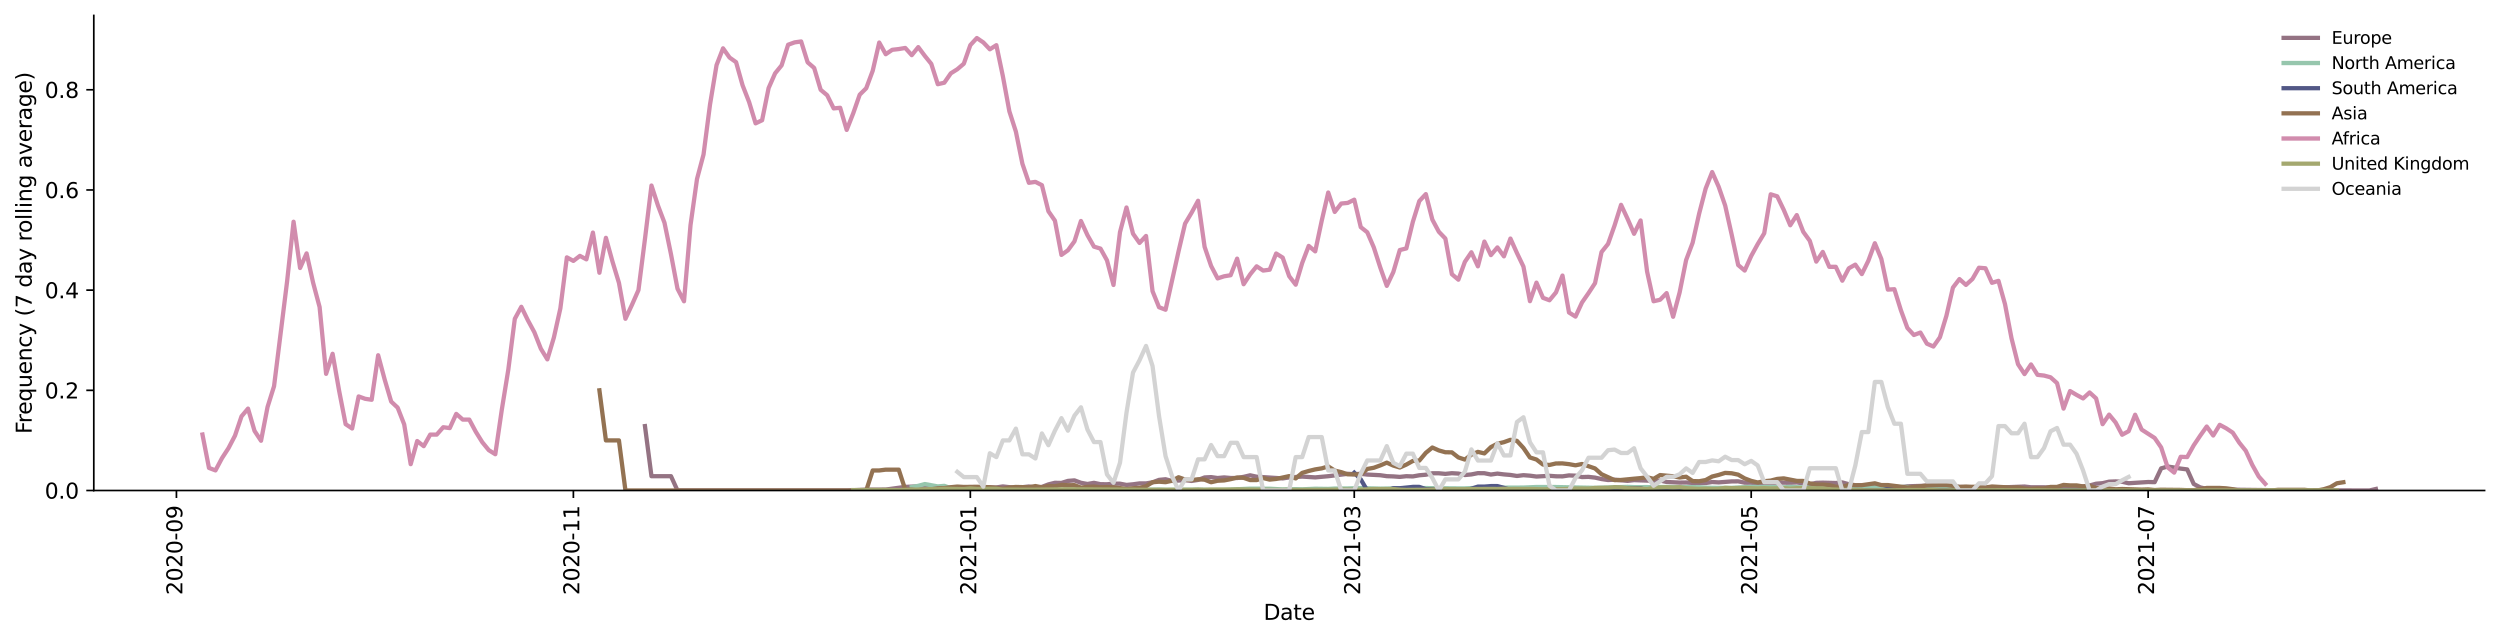 <?xml version="1.0" encoding="utf-8" standalone="no"?>
<!DOCTYPE svg PUBLIC "-//W3C//DTD SVG 1.1//EN"
  "http://www.w3.org/Graphics/SVG/1.1/DTD/svg11.dtd">
<svg height="298.621pt" version="1.1" viewBox="0 0 1166.981 298.621" width="1166.981pt" xmlns="http://www.w3.org/2000/svg" xmlns:xlink="http://www.w3.org/1999/xlink">
 <defs>
  <style type="text/css">*{stroke-linecap:butt;stroke-linejoin:round;}</style>
 </defs>
 <g id="figure_1">
  <g id="patch_1">
   <path d="M 0 298.621 
L 1166.981 298.621 
L 1166.981 0 
L 0 0 
z
" style="fill:#ffffff;"/>
  </g>
  <g id="axes_1">
   <g id="patch_2">
    <path d="M 43.781 228.96 
L 1159.781 228.96 
L 1159.781 7.2 
L 43.781 7.2 
z
" style="fill:#ffffff;"/>
   </g>
   <g id="matplotlib.axis_1">
    <g id="xtick_1">
     <g id="line2d_1">
      <defs>
       <path d="M 0 0 
L 0 3.5 
" id="mbfe925b26c" style="stroke:#000000;stroke-width:0.8;"/>
      </defs>
      <g>
       <use style="stroke:#000000;stroke-width:0.8;" x="82.358" xlink:href="#mbfe925b26c" y="228.96"/>
      </g>
     </g>
     <g id="text_1">
      <!-- 2020-09 -->
      <g transform="translate(85.118 277.743)rotate(-90)scale(0.1 -0.1)">
       <defs>
        <path d="M 1228 531 
L 3431 531 
L 3431 0 
L 469 0 
L 469 531 
Q 828 903 1448 1529 
Q 2069 2156 2228 2338 
Q 2531 2678 2651 2914 
Q 2772 3150 2772 3378 
Q 2772 3750 2511 3984 
Q 2250 4219 1831 4219 
Q 1534 4219 1204 4116 
Q 875 4013 500 3803 
L 500 4441 
Q 881 4594 1212 4672 
Q 1544 4750 1819 4750 
Q 2544 4750 2975 4387 
Q 3406 4025 3406 3419 
Q 3406 3131 3298 2873 
Q 3191 2616 2906 2266 
Q 2828 2175 2409 1742 
Q 1991 1309 1228 531 
z
" id="DejaVuSans-32" transform="scale(0.016)"/>
        <path d="M 2034 4250 
Q 1547 4250 1301 3770 
Q 1056 3291 1056 2328 
Q 1056 1369 1301 889 
Q 1547 409 2034 409 
Q 2525 409 2770 889 
Q 3016 1369 3016 2328 
Q 3016 3291 2770 3770 
Q 2525 4250 2034 4250 
z
M 2034 4750 
Q 2819 4750 3233 4129 
Q 3647 3509 3647 2328 
Q 3647 1150 3233 529 
Q 2819 -91 2034 -91 
Q 1250 -91 836 529 
Q 422 1150 422 2328 
Q 422 3509 836 4129 
Q 1250 4750 2034 4750 
z
" id="DejaVuSans-30" transform="scale(0.016)"/>
        <path d="M 313 2009 
L 1997 2009 
L 1997 1497 
L 313 1497 
L 313 2009 
z
" id="DejaVuSans-2d" transform="scale(0.016)"/>
        <path d="M 703 97 
L 703 672 
Q 941 559 1184 500 
Q 1428 441 1663 441 
Q 2288 441 2617 861 
Q 2947 1281 2994 2138 
Q 2813 1869 2534 1725 
Q 2256 1581 1919 1581 
Q 1219 1581 811 2004 
Q 403 2428 403 3163 
Q 403 3881 828 4315 
Q 1253 4750 1959 4750 
Q 2769 4750 3195 4129 
Q 3622 3509 3622 2328 
Q 3622 1225 3098 567 
Q 2575 -91 1691 -91 
Q 1453 -91 1209 -44 
Q 966 3 703 97 
z
M 1959 2075 
Q 2384 2075 2632 2365 
Q 2881 2656 2881 3163 
Q 2881 3666 2632 3958 
Q 2384 4250 1959 4250 
Q 1534 4250 1286 3958 
Q 1038 3666 1038 3163 
Q 1038 2656 1286 2365 
Q 1534 2075 1959 2075 
z
" id="DejaVuSans-39" transform="scale(0.016)"/>
       </defs>
       <use xlink:href="#DejaVuSans-32"/>
       <use x="63.623" xlink:href="#DejaVuSans-30"/>
       <use x="127.246" xlink:href="#DejaVuSans-32"/>
       <use x="190.869" xlink:href="#DejaVuSans-30"/>
       <use x="254.492" xlink:href="#DejaVuSans-2d"/>
       <use x="290.576" xlink:href="#DejaVuSans-30"/>
       <use x="354.199" xlink:href="#DejaVuSans-39"/>
      </g>
     </g>
    </g>
    <g id="xtick_2">
     <g id="line2d_2">
      <g>
       <use style="stroke:#000000;stroke-width:0.8;" x="267.65" xlink:href="#mbfe925b26c" y="228.96"/>
      </g>
     </g>
     <g id="text_2">
      <!-- 2020-11 -->
      <g transform="translate(270.409 277.743)rotate(-90)scale(0.1 -0.1)">
       <defs>
        <path d="M 794 531 
L 1825 531 
L 1825 4091 
L 703 3866 
L 703 4441 
L 1819 4666 
L 2450 4666 
L 2450 531 
L 3481 531 
L 3481 0 
L 794 0 
L 794 531 
z
" id="DejaVuSans-31" transform="scale(0.016)"/>
       </defs>
       <use xlink:href="#DejaVuSans-32"/>
       <use x="63.623" xlink:href="#DejaVuSans-30"/>
       <use x="127.246" xlink:href="#DejaVuSans-32"/>
       <use x="190.869" xlink:href="#DejaVuSans-30"/>
       <use x="254.492" xlink:href="#DejaVuSans-2d"/>
       <use x="290.576" xlink:href="#DejaVuSans-31"/>
       <use x="354.199" xlink:href="#DejaVuSans-31"/>
      </g>
     </g>
    </g>
    <g id="xtick_3">
     <g id="line2d_3">
      <g>
       <use style="stroke:#000000;stroke-width:0.8;" x="452.941" xlink:href="#mbfe925b26c" y="228.96"/>
      </g>
     </g>
     <g id="text_3">
      <!-- 2021-01 -->
      <g transform="translate(455.7 277.743)rotate(-90)scale(0.1 -0.1)">
       <use xlink:href="#DejaVuSans-32"/>
       <use x="63.623" xlink:href="#DejaVuSans-30"/>
       <use x="127.246" xlink:href="#DejaVuSans-32"/>
       <use x="190.869" xlink:href="#DejaVuSans-31"/>
       <use x="254.492" xlink:href="#DejaVuSans-2d"/>
       <use x="290.576" xlink:href="#DejaVuSans-30"/>
       <use x="354.199" xlink:href="#DejaVuSans-31"/>
      </g>
     </g>
    </g>
    <g id="xtick_4">
     <g id="line2d_4">
      <g>
       <use style="stroke:#000000;stroke-width:0.8;" x="632.157" xlink:href="#mbfe925b26c" y="228.96"/>
      </g>
     </g>
     <g id="text_4">
      <!-- 2021-03 -->
      <g transform="translate(634.916 277.743)rotate(-90)scale(0.1 -0.1)">
       <defs>
        <path d="M 2597 2516 
Q 3050 2419 3304 2112 
Q 3559 1806 3559 1356 
Q 3559 666 3084 287 
Q 2609 -91 1734 -91 
Q 1441 -91 1130 -33 
Q 819 25 488 141 
L 488 750 
Q 750 597 1062 519 
Q 1375 441 1716 441 
Q 2309 441 2620 675 
Q 2931 909 2931 1356 
Q 2931 1769 2642 2001 
Q 2353 2234 1838 2234 
L 1294 2234 
L 1294 2753 
L 1863 2753 
Q 2328 2753 2575 2939 
Q 2822 3125 2822 3475 
Q 2822 3834 2567 4026 
Q 2313 4219 1838 4219 
Q 1578 4219 1281 4162 
Q 984 4106 628 3988 
L 628 4550 
Q 988 4650 1302 4700 
Q 1616 4750 1894 4750 
Q 2613 4750 3031 4423 
Q 3450 4097 3450 3541 
Q 3450 3153 3228 2886 
Q 3006 2619 2597 2516 
z
" id="DejaVuSans-33" transform="scale(0.016)"/>
       </defs>
       <use xlink:href="#DejaVuSans-32"/>
       <use x="63.623" xlink:href="#DejaVuSans-30"/>
       <use x="127.246" xlink:href="#DejaVuSans-32"/>
       <use x="190.869" xlink:href="#DejaVuSans-31"/>
       <use x="254.492" xlink:href="#DejaVuSans-2d"/>
       <use x="290.576" xlink:href="#DejaVuSans-30"/>
       <use x="354.199" xlink:href="#DejaVuSans-33"/>
      </g>
     </g>
    </g>
    <g id="xtick_5">
     <g id="line2d_5">
      <g>
       <use style="stroke:#000000;stroke-width:0.8;" x="817.448" xlink:href="#mbfe925b26c" y="228.96"/>
      </g>
     </g>
     <g id="text_5">
      <!-- 2021-05 -->
      <g transform="translate(820.207 277.743)rotate(-90)scale(0.1 -0.1)">
       <defs>
        <path d="M 691 4666 
L 3169 4666 
L 3169 4134 
L 1269 4134 
L 1269 2991 
Q 1406 3038 1543 3061 
Q 1681 3084 1819 3084 
Q 2600 3084 3056 2656 
Q 3513 2228 3513 1497 
Q 3513 744 3044 326 
Q 2575 -91 1722 -91 
Q 1428 -91 1123 -41 
Q 819 9 494 109 
L 494 744 
Q 775 591 1075 516 
Q 1375 441 1709 441 
Q 2250 441 2565 725 
Q 2881 1009 2881 1497 
Q 2881 1984 2565 2268 
Q 2250 2553 1709 2553 
Q 1456 2553 1204 2497 
Q 953 2441 691 2322 
L 691 4666 
z
" id="DejaVuSans-35" transform="scale(0.016)"/>
       </defs>
       <use xlink:href="#DejaVuSans-32"/>
       <use x="63.623" xlink:href="#DejaVuSans-30"/>
       <use x="127.246" xlink:href="#DejaVuSans-32"/>
       <use x="190.869" xlink:href="#DejaVuSans-31"/>
       <use x="254.492" xlink:href="#DejaVuSans-2d"/>
       <use x="290.576" xlink:href="#DejaVuSans-30"/>
       <use x="354.199" xlink:href="#DejaVuSans-35"/>
      </g>
     </g>
    </g>
    <g id="xtick_6">
     <g id="line2d_6">
      <g>
       <use style="stroke:#000000;stroke-width:0.8;" x="1002.739" xlink:href="#mbfe925b26c" y="228.96"/>
      </g>
     </g>
     <g id="text_6">
      <!-- 2021-07 -->
      <g transform="translate(1005.499 277.743)rotate(-90)scale(0.1 -0.1)">
       <defs>
        <path d="M 525 4666 
L 3525 4666 
L 3525 4397 
L 1831 0 
L 1172 0 
L 2766 4134 
L 525 4134 
L 525 4666 
z
" id="DejaVuSans-37" transform="scale(0.016)"/>
       </defs>
       <use xlink:href="#DejaVuSans-32"/>
       <use x="63.623" xlink:href="#DejaVuSans-30"/>
       <use x="127.246" xlink:href="#DejaVuSans-32"/>
       <use x="190.869" xlink:href="#DejaVuSans-31"/>
       <use x="254.492" xlink:href="#DejaVuSans-2d"/>
       <use x="290.576" xlink:href="#DejaVuSans-30"/>
       <use x="354.199" xlink:href="#DejaVuSans-37"/>
      </g>
     </g>
    </g>
    <g id="text_7">
     <!-- Date -->
     <g transform="translate(589.83 289.341)scale(0.1 -0.1)">
      <defs>
       <path d="M 1259 4147 
L 1259 519 
L 2022 519 
Q 2988 519 3436 956 
Q 3884 1394 3884 2338 
Q 3884 3275 3436 3711 
Q 2988 4147 2022 4147 
L 1259 4147 
z
M 628 4666 
L 1925 4666 
Q 3281 4666 3915 4102 
Q 4550 3538 4550 2338 
Q 4550 1131 3912 565 
Q 3275 0 1925 0 
L 628 0 
L 628 4666 
z
" id="DejaVuSans-44" transform="scale(0.016)"/>
       <path d="M 2194 1759 
Q 1497 1759 1228 1600 
Q 959 1441 959 1056 
Q 959 750 1161 570 
Q 1363 391 1709 391 
Q 2188 391 2477 730 
Q 2766 1069 2766 1631 
L 2766 1759 
L 2194 1759 
z
M 3341 1997 
L 3341 0 
L 2766 0 
L 2766 531 
Q 2569 213 2275 61 
Q 1981 -91 1556 -91 
Q 1019 -91 701 211 
Q 384 513 384 1019 
Q 384 1609 779 1909 
Q 1175 2209 1959 2209 
L 2766 2209 
L 2766 2266 
Q 2766 2663 2505 2880 
Q 2244 3097 1772 3097 
Q 1472 3097 1187 3025 
Q 903 2953 641 2809 
L 641 3341 
Q 956 3463 1253 3523 
Q 1550 3584 1831 3584 
Q 2591 3584 2966 3190 
Q 3341 2797 3341 1997 
z
" id="DejaVuSans-61" transform="scale(0.016)"/>
       <path d="M 1172 4494 
L 1172 3500 
L 2356 3500 
L 2356 3053 
L 1172 3053 
L 1172 1153 
Q 1172 725 1289 603 
Q 1406 481 1766 481 
L 2356 481 
L 2356 0 
L 1766 0 
Q 1100 0 847 248 
Q 594 497 594 1153 
L 594 3053 
L 172 3053 
L 172 3500 
L 594 3500 
L 594 4494 
L 1172 4494 
z
" id="DejaVuSans-74" transform="scale(0.016)"/>
       <path d="M 3597 1894 
L 3597 1613 
L 953 1613 
Q 991 1019 1311 708 
Q 1631 397 2203 397 
Q 2534 397 2845 478 
Q 3156 559 3463 722 
L 3463 178 
Q 3153 47 2828 -22 
Q 2503 -91 2169 -91 
Q 1331 -91 842 396 
Q 353 884 353 1716 
Q 353 2575 817 3079 
Q 1281 3584 2069 3584 
Q 2775 3584 3186 3129 
Q 3597 2675 3597 1894 
z
M 3022 2063 
Q 3016 2534 2758 2815 
Q 2500 3097 2075 3097 
Q 1594 3097 1305 2825 
Q 1016 2553 972 2059 
L 3022 2063 
z
" id="DejaVuSans-65" transform="scale(0.016)"/>
      </defs>
      <use xlink:href="#DejaVuSans-44"/>
      <use x="77.002" xlink:href="#DejaVuSans-61"/>
      <use x="138.281" xlink:href="#DejaVuSans-74"/>
      <use x="177.49" xlink:href="#DejaVuSans-65"/>
     </g>
    </g>
   </g>
   <g id="matplotlib.axis_2">
    <g id="ytick_1">
     <g id="line2d_7">
      <defs>
       <path d="M 0 0 
L -3.5 0 
" id="m61b5617412" style="stroke:#000000;stroke-width:0.8;"/>
      </defs>
      <g>
       <use style="stroke:#000000;stroke-width:0.8;" x="43.781" xlink:href="#m61b5617412" y="228.96"/>
      </g>
     </g>
     <g id="text_8">
      <!-- 0.0 -->
      <g transform="translate(20.878 232.759)scale(0.1 -0.1)">
       <defs>
        <path d="M 684 794 
L 1344 794 
L 1344 0 
L 684 0 
L 684 794 
z
" id="DejaVuSans-2e" transform="scale(0.016)"/>
       </defs>
       <use xlink:href="#DejaVuSans-30"/>
       <use x="63.623" xlink:href="#DejaVuSans-2e"/>
       <use x="95.41" xlink:href="#DejaVuSans-30"/>
      </g>
     </g>
    </g>
    <g id="ytick_2">
     <g id="line2d_8">
      <g>
       <use style="stroke:#000000;stroke-width:0.8;" x="43.781" xlink:href="#m61b5617412" y="182.197"/>
      </g>
     </g>
     <g id="text_9">
      <!-- 0.2 -->
      <g transform="translate(20.878 185.996)scale(0.1 -0.1)">
       <use xlink:href="#DejaVuSans-30"/>
       <use x="63.623" xlink:href="#DejaVuSans-2e"/>
       <use x="95.41" xlink:href="#DejaVuSans-32"/>
      </g>
     </g>
    </g>
    <g id="ytick_3">
     <g id="line2d_9">
      <g>
       <use style="stroke:#000000;stroke-width:0.8;" x="43.781" xlink:href="#m61b5617412" y="135.434"/>
      </g>
     </g>
     <g id="text_10">
      <!-- 0.4 -->
      <g transform="translate(20.878 139.233)scale(0.1 -0.1)">
       <defs>
        <path d="M 2419 4116 
L 825 1625 
L 2419 1625 
L 2419 4116 
z
M 2253 4666 
L 3047 4666 
L 3047 1625 
L 3713 1625 
L 3713 1100 
L 3047 1100 
L 3047 0 
L 2419 0 
L 2419 1100 
L 313 1100 
L 313 1709 
L 2253 4666 
z
" id="DejaVuSans-34" transform="scale(0.016)"/>
       </defs>
       <use xlink:href="#DejaVuSans-30"/>
       <use x="63.623" xlink:href="#DejaVuSans-2e"/>
       <use x="95.41" xlink:href="#DejaVuSans-34"/>
      </g>
     </g>
    </g>
    <g id="ytick_4">
     <g id="line2d_10">
      <g>
       <use style="stroke:#000000;stroke-width:0.8;" x="43.781" xlink:href="#m61b5617412" y="88.671"/>
      </g>
     </g>
     <g id="text_11">
      <!-- 0.6 -->
      <g transform="translate(20.878 92.47)scale(0.1 -0.1)">
       <defs>
        <path d="M 2113 2584 
Q 1688 2584 1439 2293 
Q 1191 2003 1191 1497 
Q 1191 994 1439 701 
Q 1688 409 2113 409 
Q 2538 409 2786 701 
Q 3034 994 3034 1497 
Q 3034 2003 2786 2293 
Q 2538 2584 2113 2584 
z
M 3366 4563 
L 3366 3988 
Q 3128 4100 2886 4159 
Q 2644 4219 2406 4219 
Q 1781 4219 1451 3797 
Q 1122 3375 1075 2522 
Q 1259 2794 1537 2939 
Q 1816 3084 2150 3084 
Q 2853 3084 3261 2657 
Q 3669 2231 3669 1497 
Q 3669 778 3244 343 
Q 2819 -91 2113 -91 
Q 1303 -91 875 529 
Q 447 1150 447 2328 
Q 447 3434 972 4092 
Q 1497 4750 2381 4750 
Q 2619 4750 2861 4703 
Q 3103 4656 3366 4563 
z
" id="DejaVuSans-36" transform="scale(0.016)"/>
       </defs>
       <use xlink:href="#DejaVuSans-30"/>
       <use x="63.623" xlink:href="#DejaVuSans-2e"/>
       <use x="95.41" xlink:href="#DejaVuSans-36"/>
      </g>
     </g>
    </g>
    <g id="ytick_5">
     <g id="line2d_11">
      <g>
       <use style="stroke:#000000;stroke-width:0.8;" x="43.781" xlink:href="#m61b5617412" y="41.908"/>
      </g>
     </g>
     <g id="text_12">
      <!-- 0.8 -->
      <g transform="translate(20.878 45.707)scale(0.1 -0.1)">
       <defs>
        <path d="M 2034 2216 
Q 1584 2216 1326 1975 
Q 1069 1734 1069 1313 
Q 1069 891 1326 650 
Q 1584 409 2034 409 
Q 2484 409 2743 651 
Q 3003 894 3003 1313 
Q 3003 1734 2745 1975 
Q 2488 2216 2034 2216 
z
M 1403 2484 
Q 997 2584 770 2862 
Q 544 3141 544 3541 
Q 544 4100 942 4425 
Q 1341 4750 2034 4750 
Q 2731 4750 3128 4425 
Q 3525 4100 3525 3541 
Q 3525 3141 3298 2862 
Q 3072 2584 2669 2484 
Q 3125 2378 3379 2068 
Q 3634 1759 3634 1313 
Q 3634 634 3220 271 
Q 2806 -91 2034 -91 
Q 1263 -91 848 271 
Q 434 634 434 1313 
Q 434 1759 690 2068 
Q 947 2378 1403 2484 
z
M 1172 3481 
Q 1172 3119 1398 2916 
Q 1625 2713 2034 2713 
Q 2441 2713 2670 2916 
Q 2900 3119 2900 3481 
Q 2900 3844 2670 4047 
Q 2441 4250 2034 4250 
Q 1625 4250 1398 4047 
Q 1172 3844 1172 3481 
z
" id="DejaVuSans-38" transform="scale(0.016)"/>
       </defs>
       <use xlink:href="#DejaVuSans-30"/>
       <use x="63.623" xlink:href="#DejaVuSans-2e"/>
       <use x="95.41" xlink:href="#DejaVuSans-38"/>
      </g>
     </g>
    </g>
    <g id="text_13">
     <!-- Frequency (7 day rolling average) -->
     <g transform="translate(14.798 202.529)rotate(-90)scale(0.1 -0.1)">
      <defs>
       <path d="M 628 4666 
L 3309 4666 
L 3309 4134 
L 1259 4134 
L 1259 2759 
L 3109 2759 
L 3109 2228 
L 1259 2228 
L 1259 0 
L 628 0 
L 628 4666 
z
" id="DejaVuSans-46" transform="scale(0.016)"/>
       <path d="M 2631 2963 
Q 2534 3019 2420 3045 
Q 2306 3072 2169 3072 
Q 1681 3072 1420 2755 
Q 1159 2438 1159 1844 
L 1159 0 
L 581 0 
L 581 3500 
L 1159 3500 
L 1159 2956 
Q 1341 3275 1631 3429 
Q 1922 3584 2338 3584 
Q 2397 3584 2469 3576 
Q 2541 3569 2628 3553 
L 2631 2963 
z
" id="DejaVuSans-72" transform="scale(0.016)"/>
       <path d="M 947 1747 
Q 947 1113 1208 752 
Q 1469 391 1925 391 
Q 2381 391 2643 752 
Q 2906 1113 2906 1747 
Q 2906 2381 2643 2742 
Q 2381 3103 1925 3103 
Q 1469 3103 1208 2742 
Q 947 2381 947 1747 
z
M 2906 525 
Q 2725 213 2448 61 
Q 2172 -91 1784 -91 
Q 1150 -91 751 415 
Q 353 922 353 1747 
Q 353 2572 751 3078 
Q 1150 3584 1784 3584 
Q 2172 3584 2448 3432 
Q 2725 3281 2906 2969 
L 2906 3500 
L 3481 3500 
L 3481 -1331 
L 2906 -1331 
L 2906 525 
z
" id="DejaVuSans-71" transform="scale(0.016)"/>
       <path d="M 544 1381 
L 544 3500 
L 1119 3500 
L 1119 1403 
Q 1119 906 1312 657 
Q 1506 409 1894 409 
Q 2359 409 2629 706 
Q 2900 1003 2900 1516 
L 2900 3500 
L 3475 3500 
L 3475 0 
L 2900 0 
L 2900 538 
Q 2691 219 2414 64 
Q 2138 -91 1772 -91 
Q 1169 -91 856 284 
Q 544 659 544 1381 
z
M 1991 3584 
L 1991 3584 
z
" id="DejaVuSans-75" transform="scale(0.016)"/>
       <path d="M 3513 2113 
L 3513 0 
L 2938 0 
L 2938 2094 
Q 2938 2591 2744 2837 
Q 2550 3084 2163 3084 
Q 1697 3084 1428 2787 
Q 1159 2491 1159 1978 
L 1159 0 
L 581 0 
L 581 3500 
L 1159 3500 
L 1159 2956 
Q 1366 3272 1645 3428 
Q 1925 3584 2291 3584 
Q 2894 3584 3203 3211 
Q 3513 2838 3513 2113 
z
" id="DejaVuSans-6e" transform="scale(0.016)"/>
       <path d="M 3122 3366 
L 3122 2828 
Q 2878 2963 2633 3030 
Q 2388 3097 2138 3097 
Q 1578 3097 1268 2742 
Q 959 2388 959 1747 
Q 959 1106 1268 751 
Q 1578 397 2138 397 
Q 2388 397 2633 464 
Q 2878 531 3122 666 
L 3122 134 
Q 2881 22 2623 -34 
Q 2366 -91 2075 -91 
Q 1284 -91 818 406 
Q 353 903 353 1747 
Q 353 2603 823 3093 
Q 1294 3584 2113 3584 
Q 2378 3584 2631 3529 
Q 2884 3475 3122 3366 
z
" id="DejaVuSans-63" transform="scale(0.016)"/>
       <path d="M 2059 -325 
Q 1816 -950 1584 -1140 
Q 1353 -1331 966 -1331 
L 506 -1331 
L 506 -850 
L 844 -850 
Q 1081 -850 1212 -737 
Q 1344 -625 1503 -206 
L 1606 56 
L 191 3500 
L 800 3500 
L 1894 763 
L 2988 3500 
L 3597 3500 
L 2059 -325 
z
" id="DejaVuSans-79" transform="scale(0.016)"/>
       <path id="DejaVuSans-20" transform="scale(0.016)"/>
       <path d="M 1984 4856 
Q 1566 4138 1362 3434 
Q 1159 2731 1159 2009 
Q 1159 1288 1364 580 
Q 1569 -128 1984 -844 
L 1484 -844 
Q 1016 -109 783 600 
Q 550 1309 550 2009 
Q 550 2706 781 3412 
Q 1013 4119 1484 4856 
L 1984 4856 
z
" id="DejaVuSans-28" transform="scale(0.016)"/>
       <path d="M 2906 2969 
L 2906 4863 
L 3481 4863 
L 3481 0 
L 2906 0 
L 2906 525 
Q 2725 213 2448 61 
Q 2172 -91 1784 -91 
Q 1150 -91 751 415 
Q 353 922 353 1747 
Q 353 2572 751 3078 
Q 1150 3584 1784 3584 
Q 2172 3584 2448 3432 
Q 2725 3281 2906 2969 
z
M 947 1747 
Q 947 1113 1208 752 
Q 1469 391 1925 391 
Q 2381 391 2643 752 
Q 2906 1113 2906 1747 
Q 2906 2381 2643 2742 
Q 2381 3103 1925 3103 
Q 1469 3103 1208 2742 
Q 947 2381 947 1747 
z
" id="DejaVuSans-64" transform="scale(0.016)"/>
       <path d="M 1959 3097 
Q 1497 3097 1228 2736 
Q 959 2375 959 1747 
Q 959 1119 1226 758 
Q 1494 397 1959 397 
Q 2419 397 2687 759 
Q 2956 1122 2956 1747 
Q 2956 2369 2687 2733 
Q 2419 3097 1959 3097 
z
M 1959 3584 
Q 2709 3584 3137 3096 
Q 3566 2609 3566 1747 
Q 3566 888 3137 398 
Q 2709 -91 1959 -91 
Q 1206 -91 779 398 
Q 353 888 353 1747 
Q 353 2609 779 3096 
Q 1206 3584 1959 3584 
z
" id="DejaVuSans-6f" transform="scale(0.016)"/>
       <path d="M 603 4863 
L 1178 4863 
L 1178 0 
L 603 0 
L 603 4863 
z
" id="DejaVuSans-6c" transform="scale(0.016)"/>
       <path d="M 603 3500 
L 1178 3500 
L 1178 0 
L 603 0 
L 603 3500 
z
M 603 4863 
L 1178 4863 
L 1178 4134 
L 603 4134 
L 603 4863 
z
" id="DejaVuSans-69" transform="scale(0.016)"/>
       <path d="M 2906 1791 
Q 2906 2416 2648 2759 
Q 2391 3103 1925 3103 
Q 1463 3103 1205 2759 
Q 947 2416 947 1791 
Q 947 1169 1205 825 
Q 1463 481 1925 481 
Q 2391 481 2648 825 
Q 2906 1169 2906 1791 
z
M 3481 434 
Q 3481 -459 3084 -895 
Q 2688 -1331 1869 -1331 
Q 1566 -1331 1297 -1286 
Q 1028 -1241 775 -1147 
L 775 -588 
Q 1028 -725 1275 -790 
Q 1522 -856 1778 -856 
Q 2344 -856 2625 -561 
Q 2906 -266 2906 331 
L 2906 616 
Q 2728 306 2450 153 
Q 2172 0 1784 0 
Q 1141 0 747 490 
Q 353 981 353 1791 
Q 353 2603 747 3093 
Q 1141 3584 1784 3584 
Q 2172 3584 2450 3431 
Q 2728 3278 2906 2969 
L 2906 3500 
L 3481 3500 
L 3481 434 
z
" id="DejaVuSans-67" transform="scale(0.016)"/>
       <path d="M 191 3500 
L 800 3500 
L 1894 563 
L 2988 3500 
L 3597 3500 
L 2284 0 
L 1503 0 
L 191 3500 
z
" id="DejaVuSans-76" transform="scale(0.016)"/>
       <path d="M 513 4856 
L 1013 4856 
Q 1481 4119 1714 3412 
Q 1947 2706 1947 2009 
Q 1947 1309 1714 600 
Q 1481 -109 1013 -844 
L 513 -844 
Q 928 -128 1133 580 
Q 1338 1288 1338 2009 
Q 1338 2731 1133 3434 
Q 928 4138 513 4856 
z
" id="DejaVuSans-29" transform="scale(0.016)"/>
      </defs>
      <use xlink:href="#DejaVuSans-46"/>
      <use x="50.27" xlink:href="#DejaVuSans-72"/>
      <use x="89.133" xlink:href="#DejaVuSans-65"/>
      <use x="150.656" xlink:href="#DejaVuSans-71"/>
      <use x="214.133" xlink:href="#DejaVuSans-75"/>
      <use x="277.512" xlink:href="#DejaVuSans-65"/>
      <use x="339.035" xlink:href="#DejaVuSans-6e"/>
      <use x="402.414" xlink:href="#DejaVuSans-63"/>
      <use x="457.395" xlink:href="#DejaVuSans-79"/>
      <use x="516.574" xlink:href="#DejaVuSans-20"/>
      <use x="548.361" xlink:href="#DejaVuSans-28"/>
      <use x="587.375" xlink:href="#DejaVuSans-37"/>
      <use x="650.998" xlink:href="#DejaVuSans-20"/>
      <use x="682.785" xlink:href="#DejaVuSans-64"/>
      <use x="746.262" xlink:href="#DejaVuSans-61"/>
      <use x="807.541" xlink:href="#DejaVuSans-79"/>
      <use x="866.721" xlink:href="#DejaVuSans-20"/>
      <use x="898.508" xlink:href="#DejaVuSans-72"/>
      <use x="937.371" xlink:href="#DejaVuSans-6f"/>
      <use x="998.553" xlink:href="#DejaVuSans-6c"/>
      <use x="1026.336" xlink:href="#DejaVuSans-6c"/>
      <use x="1054.119" xlink:href="#DejaVuSans-69"/>
      <use x="1081.902" xlink:href="#DejaVuSans-6e"/>
      <use x="1145.281" xlink:href="#DejaVuSans-67"/>
      <use x="1208.758" xlink:href="#DejaVuSans-20"/>
      <use x="1240.545" xlink:href="#DejaVuSans-61"/>
      <use x="1301.824" xlink:href="#DejaVuSans-76"/>
      <use x="1361.004" xlink:href="#DejaVuSans-65"/>
      <use x="1422.527" xlink:href="#DejaVuSans-72"/>
      <use x="1463.641" xlink:href="#DejaVuSans-61"/>
      <use x="1524.92" xlink:href="#DejaVuSans-67"/>
      <use x="1588.396" xlink:href="#DejaVuSans-65"/>
      <use x="1649.92" xlink:href="#DejaVuSans-29"/>
     </g>
    </g>
   </g>
   <g id="line2d_12">
    <path clip-path="url(#p784a61fcf2)" d="M 301.063 198.898 
L 304.1 222.28 
L 313.213 222.28 
L 316.25 228.96 
L 395.227 228.96 
L 404.34 228.552 
L 413.452 228.524 
L 422.565 227.269 
L 428.64 227.047 
L 431.678 227.715 
L 437.753 228.092 
L 443.828 227.694 
L 446.866 227.562 
L 452.941 227.873 
L 455.978 227.63 
L 465.091 227.533 
L 468.129 227.069 
L 474.204 227.752 
L 480.279 227.089 
L 483.316 227.602 
L 486.354 227.284 
L 489.391 226.113 
L 492.429 225.366 
L 495.467 225.436 
L 498.504 224.489 
L 501.542 224.239 
L 504.579 225.363 
L 507.617 225.925 
L 510.654 225.388 
L 513.692 226.016 
L 516.73 226.058 
L 519.767 225.753 
L 522.805 225.784 
L 525.842 226.366 
L 528.88 226.066 
L 531.917 225.652 
L 534.955 225.657 
L 537.992 225.149 
L 541.03 224.003 
L 544.068 223.712 
L 547.105 224.504 
L 553.18 224.134 
L 556.218 224.492 
L 559.255 224.022 
L 562.293 222.871 
L 565.331 222.715 
L 568.368 223.141 
L 571.406 222.857 
L 574.443 223.117 
L 577.481 223.136 
L 580.518 222.591 
L 583.556 221.867 
L 586.593 222.519 
L 598.744 223.317 
L 601.781 222.861 
L 607.856 222.475 
L 613.931 222.841 
L 620.007 222.29 
L 626.082 221.553 
L 629.119 221.173 
L 632.157 221.336 
L 635.194 221.174 
L 638.232 221.521 
L 644.307 221.828 
L 647.345 222.276 
L 650.382 222.382 
L 653.42 222.613 
L 656.457 222.285 
L 659.495 222.391 
L 662.532 221.848 
L 665.57 221.596 
L 668.608 220.922 
L 671.645 220.925 
L 674.683 221.203 
L 677.72 220.885 
L 680.758 221.064 
L 683.795 221.74 
L 686.833 221.459 
L 689.871 220.861 
L 692.908 220.898 
L 695.946 221.51 
L 698.983 221.073 
L 702.021 221.447 
L 705.058 221.7 
L 708.096 222.18 
L 711.133 221.808 
L 714.171 222.044 
L 717.209 222.447 
L 723.284 222.105 
L 726.321 222.331 
L 729.359 222.369 
L 732.396 221.913 
L 735.434 222.044 
L 738.472 222.693 
L 741.509 222.596 
L 744.547 222.946 
L 747.584 223.614 
L 750.622 224.069 
L 753.659 223.908 
L 759.734 224.468 
L 762.772 224.124 
L 771.885 224.452 
L 774.922 224.337 
L 777.96 224.977 
L 784.035 225.271 
L 787.072 225.226 
L 790.11 225.422 
L 796.185 225.47 
L 799.223 225.011 
L 802.26 225.179 
L 808.335 224.718 
L 811.373 224.69 
L 814.411 225.305 
L 817.448 225.349 
L 823.523 225.822 
L 829.598 225.257 
L 835.673 225.347 
L 838.711 225.205 
L 844.786 226.062 
L 847.824 225.391 
L 850.861 225.309 
L 856.936 225.466 
L 859.974 225.199 
L 863.012 226.02 
L 866.049 226.49 
L 872.124 226.663 
L 875.162 227.037 
L 881.237 226.892 
L 887.312 227.456 
L 890.35 226.998 
L 896.425 226.823 
L 902.5 226.521 
L 908.575 227.13 
L 929.838 227.661 
L 932.875 227.388 
L 935.913 227.467 
L 945.026 227.117 
L 948.063 227.468 
L 954.138 227.469 
L 957.176 227.496 
L 960.213 227.709 
L 966.289 227.472 
L 969.326 227.437 
L 975.401 226.621 
L 978.439 225.798 
L 981.476 225.543 
L 984.514 224.837 
L 987.552 224.723 
L 990.589 224.882 
L 993.627 225.575 
L 1002.739 225 
L 1005.777 225.071 
L 1008.814 218.634 
L 1011.852 217.755 
L 1017.927 218.738 
L 1020.965 219.116 
L 1024.002 225.9 
L 1027.04 227.514 
L 1030.077 228.193 
L 1033.115 228.47 
L 1063.491 228.839 
L 1081.716 228.819 
L 1090.829 228.913 
L 1106.016 228.96 
L 1109.054 228.251 
L 1109.054 228.251 
" style="fill:none;stroke:#947383;stroke-linecap:square;stroke-width:2;"/>
   </g>
   <g id="line2d_13">
    <path clip-path="url(#p784a61fcf2)" d="M 425.603 227.355 
L 428.64 226.783 
L 431.678 225.948 
L 437.753 227.05 
L 440.791 226.796 
L 443.828 227.871 
L 446.866 228.706 
L 449.903 228.706 
L 452.941 228.593 
L 455.978 228.814 
L 465.091 228.78 
L 474.204 228.856 
L 498.504 228.745 
L 510.654 228.801 
L 519.767 228.76 
L 534.955 228.624 
L 541.03 228.513 
L 544.068 228.63 
L 559.255 228.55 
L 565.331 228.664 
L 571.406 228.633 
L 577.481 228.379 
L 583.556 228.097 
L 592.669 228.133 
L 598.744 228.461 
L 604.819 228.32 
L 607.856 228.41 
L 613.931 228.139 
L 620.007 228.223 
L 623.044 228.054 
L 629.119 228.009 
L 635.194 227.816 
L 644.307 228.1 
L 653.42 227.936 
L 656.457 227.765 
L 662.532 227.805 
L 680.758 227.979 
L 683.795 227.971 
L 689.871 227.7 
L 695.946 227.5 
L 702.021 227.632 
L 708.096 227.607 
L 711.133 227.581 
L 717.209 227.33 
L 726.321 227.344 
L 744.547 227.715 
L 759.734 227.279 
L 762.772 227.39 
L 768.847 227.373 
L 771.885 227.43 
L 774.922 227.317 
L 793.148 227.418 
L 796.185 227.648 
L 802.26 227.741 
L 808.335 227.723 
L 817.448 227.26 
L 820.486 227.319 
L 826.561 227.279 
L 832.636 227.466 
L 835.673 227.305 
L 841.749 227.499 
L 844.786 227.595 
L 850.861 227.957 
L 856.936 227.877 
L 863.012 227.531 
L 878.199 227.604 
L 881.237 227.341 
L 890.35 227.302 
L 893.387 227.48 
L 896.425 227.806 
L 899.462 227.874 
L 902.5 227.787 
L 905.537 228.134 
L 908.575 228.072 
L 914.65 228.155 
L 917.688 228.557 
L 920.725 228.382 
L 929.838 228.397 
L 932.875 228.292 
L 948.063 228.717 
L 951.101 228.798 
L 960.213 228.799 
L 966.289 228.827 
L 969.326 228.928 
L 975.401 228.759 
L 984.514 228.673 
L 990.589 228.874 
L 1008.814 228.855 
L 1027.04 228.883 
L 1078.678 228.933 
L 1078.678 228.933 
" style="fill:none;stroke:#96c6ad;stroke-linecap:square;stroke-width:2;"/>
   </g>
   <g id="line2d_14">
    <path clip-path="url(#p784a61fcf2)" d="M 632.157 220.647 
L 635.194 223.764 
L 638.232 228.96 
L 641.27 228.96 
L 644.307 228.96 
L 647.345 228.96 
L 650.382 227.897 
L 653.42 227.897 
L 656.457 227.62 
L 659.495 227.284 
L 662.532 227.284 
L 665.57 228.347 
L 668.608 228.347 
L 671.645 228.624 
L 674.683 228.96 
L 677.72 228.96 
L 680.758 228.96 
L 683.795 228.96 
L 686.833 228.14 
L 689.871 227.145 
L 692.908 227.145 
L 695.946 226.906 
L 698.983 226.906 
L 702.021 227.726 
L 705.058 228.721 
L 708.096 228.721 
L 711.133 228.96 
L 714.171 228.96 
L 717.209 228.96 
L 720.246 228.96 
L 723.284 228.6 
L 726.321 228.6 
L 729.359 228.6 
L 732.396 228.6 
L 735.434 228.6 
L 738.472 228.693 
L 741.509 228.481 
L 744.547 228.481 
L 747.584 228.481 
L 750.622 228.481 
L 753.659 227.673 
L 756.697 227.885 
L 759.734 227.885 
L 762.772 227.885 
L 765.81 227.885 
L 768.847 228.96 
L 771.885 228.96 
L 774.922 228.96 
L 777.96 228.96 
L 780.997 228.96 
L 784.035 228.96 
L 787.072 228.96 
L 790.11 228.96 
L 793.148 228.96 
L 796.185 228.36 
L 799.223 228.36 
L 802.26 228.36 
L 805.298 228.36 
L 808.335 228.36 
L 811.373 228.96 
L 814.411 228.96 
L 817.448 228.96 
L 820.486 228.96 
L 823.523 228.96 
L 826.561 228.96 
L 829.598 228.96 
L 832.636 228.96 
L 835.673 228.96 
L 838.711 228.96 
L 841.749 228.96 
L 844.786 228.96 
L 847.824 228.96 
L 850.861 228.96 
L 853.899 228.96 
L 856.936 228.96 
L 859.974 228.96 
L 863.012 228.96 
L 866.049 228.96 
L 869.087 228.96 
L 872.124 228.96 
L 875.162 228.96 
L 878.199 228.96 
L 881.237 228.14 
L 884.274 228.14 
L 887.312 228.14 
L 890.35 228.14 
L 893.387 228.14 
L 896.425 228.96 
L 899.462 228.96 
L 902.5 228.96 
L 905.537 228.96 
L 908.575 228.96 
L 911.612 228.96 
L 914.65 228.96 
L 917.688 228.96 
L 920.725 228.96 
L 923.763 228.96 
L 926.8 228.96 
L 929.838 228.96 
L 932.875 228.96 
L 935.913 228.96 
L 938.951 228.96 
L 941.988 228.96 
L 945.026 228.96 
L 948.063 228.96 
L 951.101 228.96 
L 954.138 228.96 
L 957.176 228.96 
L 960.213 228.96 
L 963.251 228.96 
L 966.289 228.96 
L 969.326 228.96 
L 972.364 228.96 
L 975.401 228.96 
L 978.439 228.621 
" style="fill:none;stroke:#525886;stroke-linecap:square;stroke-width:2;"/>
   </g>
   <g id="line2d_15">
    <path clip-path="url(#p784a61fcf2)" d="M 279.8 182.197 
L 282.837 205.578 
L 288.912 205.578 
L 291.95 228.96 
L 404.34 228.96 
L 407.377 219.607 
L 410.415 219.607 
L 413.452 219.224 
L 419.528 219.224 
L 422.565 228.577 
L 425.603 228.577 
L 428.64 228.96 
L 431.678 228.96 
L 434.715 228.379 
L 437.753 227.967 
L 440.791 227.852 
L 443.828 227.428 
L 446.866 227.13 
L 449.903 227.313 
L 455.978 227.232 
L 462.053 227.416 
L 465.091 227.716 
L 468.129 228.176 
L 471.166 227.564 
L 474.204 227.312 
L 480.279 227.46 
L 483.316 226.887 
L 486.354 227.493 
L 489.391 226.825 
L 492.429 226.997 
L 495.467 226.342 
L 498.504 226.494 
L 501.542 226.468 
L 504.579 227.613 
L 507.617 227.254 
L 510.654 227.127 
L 513.692 227.448 
L 516.73 227.367 
L 519.767 227.458 
L 522.805 227.817 
L 525.842 228.31 
L 528.88 227.896 
L 531.917 227.753 
L 534.955 226.968 
L 537.992 225.098 
L 541.03 224.852 
L 544.068 225.073 
L 547.105 224.409 
L 550.143 222.771 
L 553.18 223.853 
L 556.218 224.07 
L 559.255 223.729 
L 562.293 223.907 
L 565.331 225.11 
L 568.368 224.411 
L 571.406 224.257 
L 574.443 223.675 
L 577.481 222.908 
L 580.518 223.051 
L 583.556 224.099 
L 586.593 224.097 
L 589.631 223.155 
L 592.669 223.876 
L 595.706 223.566 
L 601.781 222.244 
L 604.819 223.328 
L 607.856 220.737 
L 610.894 219.848 
L 613.931 219.113 
L 616.969 218.63 
L 620.007 217.727 
L 623.044 219.677 
L 626.082 220.388 
L 629.119 221.41 
L 635.194 221.467 
L 638.232 218.908 
L 641.27 218.355 
L 644.307 217.246 
L 647.345 215.963 
L 650.382 217.325 
L 653.42 218.225 
L 656.457 216.87 
L 659.495 215.178 
L 662.532 214.997 
L 665.57 211.38 
L 668.608 208.9 
L 671.645 210.261 
L 674.683 211.112 
L 677.72 211.149 
L 680.758 213.521 
L 683.795 214.525 
L 686.833 212.231 
L 689.871 210.93 
L 692.908 211.649 
L 695.946 208.701 
L 698.983 207.119 
L 702.021 206.395 
L 705.058 205.305 
L 708.096 205.793 
L 711.133 209.105 
L 714.171 213.549 
L 717.209 214.5 
L 720.246 216.858 
L 723.284 217.036 
L 726.321 216.337 
L 729.359 216.319 
L 732.396 216.66 
L 735.434 217.206 
L 738.472 216.586 
L 744.547 218.669 
L 747.584 221.364 
L 753.659 224.123 
L 756.697 224.046 
L 762.772 223.451 
L 765.81 223.172 
L 768.847 222.779 
L 771.885 223.53 
L 774.922 221.758 
L 780.997 222.324 
L 784.035 222.893 
L 787.072 222.533 
L 790.11 224.562 
L 793.148 224.647 
L 796.185 224.088 
L 799.223 222.437 
L 802.26 221.688 
L 805.298 220.746 
L 808.335 220.92 
L 811.373 221.561 
L 814.411 223.322 
L 817.448 224.472 
L 820.486 225.221 
L 823.523 224.63 
L 826.561 224.339 
L 829.598 223.554 
L 832.636 223.3 
L 838.711 224.481 
L 841.749 224.51 
L 844.786 225.673 
L 847.824 226.188 
L 850.861 226.207 
L 853.899 226.446 
L 856.936 227.199 
L 859.974 227.235 
L 863.012 226.357 
L 866.049 226.522 
L 869.087 226.474 
L 875.162 225.606 
L 878.199 226.443 
L 881.237 226.419 
L 890.35 227.571 
L 896.425 227.005 
L 899.462 226.648 
L 905.537 226.439 
L 908.575 226.452 
L 911.612 226.76 
L 914.65 227.304 
L 917.688 227.146 
L 920.725 227.253 
L 923.763 227.177 
L 926.8 227.574 
L 929.838 227.095 
L 938.951 227.609 
L 941.988 227.466 
L 945.026 228.036 
L 948.063 228.176 
L 951.101 227.955 
L 954.138 228.004 
L 957.176 227.294 
L 960.213 227.294 
L 963.251 226.363 
L 966.289 226.584 
L 969.326 226.581 
L 972.364 227.063 
L 975.401 226.769 
L 978.439 227.864 
L 981.476 227.864 
L 984.514 228.021 
L 987.552 228.393 
L 990.589 228.27 
L 999.702 228.544 
L 1002.739 228.455 
L 1005.777 228.749 
L 1008.814 228.6 
L 1017.927 228.689 
L 1020.965 228.811 
L 1024.002 228.788 
L 1027.04 228.374 
L 1030.077 227.775 
L 1036.153 227.775 
L 1039.19 227.947 
L 1042.228 228.36 
L 1045.265 228.96 
L 1060.453 228.96 
L 1063.491 228.626 
L 1075.641 228.626 
L 1078.678 228.96 
L 1081.716 228.96 
L 1084.753 228.354 
L 1087.791 227.4 
L 1090.829 225.597 
L 1093.866 225.105 
L 1093.866 225.105 
" style="fill:none;stroke:#937252;stroke-linecap:square;stroke-width:2;"/>
   </g>
   <g id="line2d_16">
    <path clip-path="url(#p784a61fcf2)" d="M 94.509 202.828 
L 97.546 218.415 
L 100.584 219.581 
L 103.621 213.865 
L 106.659 209.189 
L 109.696 203.344 
L 112.734 194.351 
L 115.771 190.74 
L 118.809 201.132 
L 121.847 205.737 
L 124.884 190 
L 127.922 180.288 
L 133.997 131.5 
L 137.034 103.513 
L 140.072 125.096 
L 143.11 118.294 
L 146.147 131.933 
L 149.185 143.329 
L 152.222 174.504 
L 155.26 165.152 
L 158.297 182.407 
L 161.335 197.994 
L 164.372 200.019 
L 167.41 185.054 
L 170.448 186.155 
L 173.485 186.613 
L 176.523 165.83 
L 179.56 177.166 
L 182.598 187.454 
L 185.635 190.311 
L 188.673 198.104 
L 191.71 216.661 
L 194.748 205.87 
L 197.786 208.265 
L 200.823 202.869 
L 203.861 202.869 
L 206.898 199.428 
L 209.936 199.827 
L 212.973 193.201 
L 216.011 195.86 
L 219.049 195.86 
L 222.086 201.528 
L 225.124 206.419 
L 228.161 210.13 
L 231.199 212.028 
L 234.236 191.244 
L 237.274 172.539 
L 240.311 148.813 
L 243.349 143.218 
L 246.387 149.453 
L 249.424 155.07 
L 252.462 162.772 
L 255.499 167.752 
L 258.537 157.58 
L 261.574 143.941 
L 264.612 120.138 
L 267.65 121.789 
L 270.687 119.446 
L 273.725 121.058 
L 276.762 108.565 
L 279.8 127.312 
L 282.837 111.021 
L 285.875 122.024 
L 288.912 132.021 
L 291.95 148.801 
L 294.988 142.301 
L 298.025 135.415 
L 301.063 111.546 
L 304.1 86.606 
L 307.138 95.958 
L 310.175 103.975 
L 313.213 118.691 
L 316.25 134.766 
L 319.288 140.634 
L 322.326 105.094 
L 325.363 83.531 
L 328.401 72.119 
L 331.438 48.737 
L 334.476 30.399 
L 337.513 22.564 
L 340.551 26.861 
L 343.589 29.015 
L 346.626 39.806 
L 349.664 47.6 
L 352.701 57.572 
L 355.739 56.133 
L 358.776 41.12 
L 361.814 34.225 
L 364.851 30.498 
L 367.889 20.878 
L 370.927 19.778 
L 373.964 19.353 
L 377.002 29.095 
L 380.039 31.709 
L 383.077 41.915 
L 386.114 44.454 
L 389.152 50.595 
L 392.19 50.316 
L 395.227 60.641 
L 398.265 52.929 
L 401.302 44.2 
L 404.34 41.192 
L 407.377 33.027 
L 410.415 19.856 
L 413.452 25.311 
L 416.49 23.248 
L 419.528 22.904 
L 422.565 22.385 
L 425.603 25.746 
L 428.64 21.996 
L 431.678 26.062 
L 434.715 29.814 
L 437.753 39.308 
L 440.791 38.609 
L 443.828 34.231 
L 446.866 32.323 
L 449.903 29.736 
L 452.941 21.066 
L 455.978 17.76 
L 459.016 19.809 
L 462.053 23.009 
L 465.091 21.086 
L 468.129 35.544 
L 471.166 51.985 
L 474.204 61.442 
L 477.241 76.415 
L 480.279 85.331 
L 483.316 84.896 
L 486.354 86.437 
L 489.391 98.617 
L 492.429 103.01 
L 495.467 118.988 
L 498.504 116.832 
L 501.542 112.667 
L 504.579 103.157 
L 507.617 109.773 
L 510.654 115.131 
L 513.692 116.042 
L 516.73 121.527 
L 519.767 133.016 
L 522.805 108.355 
L 525.842 96.862 
L 528.88 109.097 
L 531.917 113.39 
L 534.955 110.143 
L 537.992 135.922 
L 541.03 143.411 
L 544.068 144.575 
L 550.143 117.289 
L 553.18 104.385 
L 556.218 99.302 
L 559.255 93.713 
L 562.293 115.217 
L 565.331 124.132 
L 568.368 129.962 
L 571.406 128.973 
L 574.443 128.471 
L 577.481 120.737 
L 580.518 132.667 
L 583.556 128.065 
L 586.593 124.321 
L 589.631 126.299 
L 592.669 125.893 
L 595.706 118.336 
L 598.744 120.247 
L 601.781 128.913 
L 604.819 132.886 
L 607.856 122.754 
L 610.894 114.79 
L 613.931 117.333 
L 616.969 103.039 
L 620.007 89.873 
L 623.044 98.92 
L 626.082 95.008 
L 629.119 94.711 
L 632.157 93.213 
L 635.194 106.017 
L 638.232 108.437 
L 641.27 115.467 
L 644.307 124.883 
L 647.345 133.431 
L 650.382 127.013 
L 653.42 116.714 
L 656.457 115.971 
L 659.495 103.588 
L 662.532 93.841 
L 665.57 90.61 
L 668.608 102.517 
L 671.645 108.195 
L 674.683 111.349 
L 677.72 127.986 
L 680.758 130.55 
L 683.795 122.225 
L 686.833 117.761 
L 689.871 124.313 
L 692.908 112.772 
L 695.946 119.078 
L 698.983 115.496 
L 702.021 119.654 
L 705.058 111.358 
L 708.096 118.106 
L 711.133 124.452 
L 714.171 140.586 
L 717.209 131.935 
L 720.246 139.02 
L 723.284 140.161 
L 726.321 136.495 
L 729.359 128.626 
L 732.396 145.871 
L 735.434 147.779 
L 738.472 141.189 
L 741.509 136.827 
L 744.547 132.181 
L 747.584 117.656 
L 750.622 113.859 
L 753.659 105.275 
L 756.697 95.612 
L 759.734 102.134 
L 762.772 109.129 
L 765.81 102.917 
L 768.847 126.764 
L 771.885 140.62 
L 774.922 139.923 
L 777.96 136.824 
L 780.997 147.861 
L 784.035 136.52 
L 787.072 121.382 
L 790.11 113.308 
L 793.148 99.714 
L 796.185 88.023 
L 799.223 80.323 
L 802.26 87.165 
L 805.298 95.949 
L 808.335 109.543 
L 811.373 123.72 
L 814.411 126.29 
L 817.448 119.493 
L 820.486 113.955 
L 823.523 108.899 
L 826.561 90.706 
L 829.598 91.641 
L 832.636 97.962 
L 835.673 105.152 
L 838.711 100.403 
L 841.749 108.216 
L 844.786 112.411 
L 847.824 122.116 
L 850.861 117.6 
L 853.899 124.554 
L 856.936 124.554 
L 859.974 131.024 
L 863.012 125.24 
L 866.049 123.528 
L 869.087 127.938 
L 872.124 121.73 
L 875.162 113.54 
L 878.199 120.888 
L 881.237 135.186 
L 884.274 135.003 
L 887.312 144.773 
L 890.35 153.08 
L 893.387 156.374 
L 896.425 155.235 
L 899.462 160.427 
L 902.5 161.754 
L 905.537 157.441 
L 908.575 147.378 
L 911.612 134.242 
L 914.65 130.272 
L 917.688 133 
L 920.725 130.228 
L 923.763 124.972 
L 926.8 125.218 
L 929.838 132.021 
L 932.875 131.099 
L 935.913 141.965 
L 938.951 157.864 
L 941.988 169.988 
L 945.026 174.616 
L 948.063 170.125 
L 951.101 174.973 
L 954.138 175.31 
L 957.176 176.121 
L 960.213 178.833 
L 963.251 190.727 
L 966.289 182.539 
L 969.326 184.339 
L 972.364 185.984 
L 975.401 183.207 
L 978.439 185.973 
L 981.476 197.995 
L 984.514 193.542 
L 987.552 197.22 
L 990.589 202.933 
L 993.627 201.281 
L 996.664 193.6 
L 999.702 200.527 
L 1005.777 204.448 
L 1008.814 208.861 
L 1011.852 218.161 
L 1014.89 220.615 
L 1017.927 213.244 
L 1020.965 213.35 
L 1024.002 207.896 
L 1027.04 203.366 
L 1030.077 199.107 
L 1033.115 203.29 
L 1036.153 198.307 
L 1039.19 199.937 
L 1042.228 201.96 
L 1045.265 206.636 
L 1048.303 210.415 
L 1051.34 217.009 
L 1054.378 222.465 
L 1057.415 225.87 
L 1057.415 225.87 
" style="fill:none;stroke:#d18cad;stroke-linecap:square;stroke-width:2;"/>
   </g>
   <g id="line2d_17">
    <path clip-path="url(#p784a61fcf2)" d="M 398.265 228.769 
L 413.452 228.666 
L 419.528 228.774 
L 434.715 228.327 
L 437.753 228.384 
L 440.791 228.137 
L 449.903 228.343 
L 452.941 227.995 
L 455.978 228.252 
L 459.016 228.309 
L 462.053 228.173 
L 465.091 228.176 
L 468.129 228.557 
L 483.316 228.565 
L 498.504 228.344 
L 537.992 228.654 
L 556.218 228.641 
L 559.255 228.55 
L 562.293 228.647 
L 565.331 228.532 
L 574.443 228.538 
L 577.481 228.452 
L 595.706 228.696 
L 620.007 228.616 
L 626.082 228.5 
L 632.157 228.588 
L 635.194 228.555 
L 641.27 228.287 
L 650.382 228.29 
L 653.42 228.571 
L 656.457 228.688 
L 665.57 228.614 
L 674.683 228.272 
L 677.72 228.372 
L 683.795 228.351 
L 689.871 228.259 
L 695.946 228.234 
L 698.983 228.254 
L 702.021 228.154 
L 705.058 228.284 
L 714.171 228.248 
L 720.246 228.402 
L 726.321 228.386 
L 729.359 228.352 
L 735.434 228.026 
L 741.509 228.085 
L 744.547 227.766 
L 750.622 227.698 
L 753.659 227.453 
L 756.697 227.514 
L 759.734 227.909 
L 765.81 228.043 
L 768.847 228.311 
L 771.885 227.69 
L 777.96 227.435 
L 780.997 227.586 
L 784.035 227.413 
L 787.072 227.883 
L 793.148 228.238 
L 796.185 228.107 
L 799.223 228.247 
L 802.26 228.18 
L 805.298 227.719 
L 808.335 227.876 
L 814.411 227.751 
L 820.486 227.998 
L 823.523 227.866 
L 826.561 228.01 
L 832.636 227.859 
L 835.673 228.125 
L 838.711 227.877 
L 841.749 227.805 
L 847.824 227.979 
L 850.861 228 
L 853.899 228.419 
L 863.012 228.738 
L 872.124 228.898 
L 887.312 228.831 
L 890.35 228.707 
L 902.5 228.789 
L 905.537 228.913 
L 932.875 228.838 
L 951.101 228.857 
L 960.213 228.96 
L 1090.829 228.925 
L 1090.829 228.925 
" style="fill:none;stroke:#a4a86f;stroke-linecap:square;stroke-width:2;"/>
   </g>
   <g id="line2d_18">
    <path clip-path="url(#p784a61fcf2)" d="M 446.866 220.255 
L 449.903 222.708 
L 455.978 222.708 
L 459.016 227.161 
L 462.053 211.574 
L 465.091 213.372 
L 468.129 205.578 
L 471.166 205.578 
L 474.204 200.077 
L 477.241 212.067 
L 480.279 212.067 
L 483.316 214.016 
L 486.354 202.325 
L 489.391 207.827 
L 492.429 201.032 
L 495.467 195.187 
L 498.504 201.032 
L 501.542 194.018 
L 504.579 190.121 
L 507.617 200.512 
L 510.654 206.358 
L 513.692 206.358 
L 516.73 221.466 
L 519.767 225.363 
L 522.805 216.01 
L 525.842 192.629 
L 528.88 173.924 
L 531.917 168.168 
L 534.955 161.488 
L 537.992 170.84 
L 541.03 194.222 
L 544.068 212.927 
L 547.105 222.28 
L 550.143 228.96 
L 553.18 223.764 
L 556.218 223.764 
L 559.255 214.412 
L 562.293 214.412 
L 565.331 207.731 
L 568.368 212.927 
L 571.406 212.927 
L 574.443 206.692 
L 577.481 206.692 
L 580.518 213.372 
L 586.593 213.372 
L 589.631 228.96 
L 601.781 228.96 
L 604.819 213.372 
L 607.856 213.372 
L 610.894 204.02 
L 616.969 204.02 
L 620.007 219.607 
L 623.044 219.607 
L 626.082 228.96 
L 632.157 228.96 
L 635.194 221.166 
L 638.232 214.931 
L 644.307 214.931 
L 647.345 208.251 
L 650.382 216.044 
L 653.42 217.603 
L 656.457 211.758 
L 659.495 211.758 
L 662.532 218.438 
L 665.57 218.438 
L 668.608 223.115 
L 671.645 228.96 
L 674.683 223.764 
L 680.758 223.764 
L 683.795 220.167 
L 686.833 209.775 
L 689.871 214.971 
L 695.946 214.971 
L 698.983 206.877 
L 702.021 212.593 
L 705.058 212.593 
L 708.096 197.005 
L 711.133 194.778 
L 714.171 206.469 
L 717.209 211.146 
L 720.246 211.146 
L 723.284 226.733 
L 726.321 228.96 
L 732.396 228.96 
L 735.434 223.115 
L 738.472 219.517 
L 741.509 213.672 
L 747.584 213.672 
L 750.622 210.165 
L 753.659 209.865 
L 756.697 211.459 
L 759.734 211.459 
L 762.772 209.232 
L 765.81 218.585 
L 768.847 222.482 
L 771.885 226.733 
L 777.96 222.583 
L 780.997 222.583 
L 784.035 221.384 
L 787.072 218.633 
L 790.11 220.759 
L 793.148 215.658 
L 796.185 215.658 
L 799.223 214.908 
L 802.26 215.321 
L 805.298 213.195 
L 808.335 214.754 
L 811.373 214.754 
L 814.411 216.702 
L 817.448 215.144 
L 820.486 217.269 
L 823.523 225.063 
L 829.598 225.063 
L 832.636 228.96 
L 841.749 228.96 
L 844.786 218.568 
L 856.936 218.568 
L 859.974 228.96 
L 863.012 228.96 
L 866.049 217.269 
L 869.087 201.682 
L 872.124 201.682 
L 875.162 178.3 
L 878.199 178.3 
L 881.237 189.991 
L 884.274 197.785 
L 887.312 197.785 
L 890.35 221.166 
L 896.425 221.166 
L 899.462 224.709 
L 911.612 224.709 
L 914.65 228.96 
L 920.725 228.96 
L 923.763 225.62 
L 926.8 225.62 
L 929.838 222.28 
L 932.875 198.898 
L 935.913 198.898 
L 938.951 202.238 
L 941.988 202.238 
L 945.026 197.785 
L 948.063 213.372 
L 951.101 213.372 
L 954.138 209.121 
L 957.176 201.327 
L 960.213 199.769 
L 963.251 207.562 
L 966.289 207.562 
L 969.326 211.814 
L 972.364 219.607 
L 975.401 228.96 
L 978.439 228.96 
L 981.476 227.161 
L 984.514 225.992 
L 987.552 225.992 
L 990.589 224.194 
L 993.627 222.635 
L 993.627 222.635 
" style="fill:none;stroke:#d3d3d3;stroke-linecap:square;stroke-width:2;"/>
   </g>
   <g id="patch_3">
    <path d="M 43.781 228.96 
L 43.781 7.2 
" style="fill:none;stroke:#000000;stroke-linecap:square;stroke-linejoin:miter;stroke-width:0.8;"/>
   </g>
   <g id="patch_4">
    <path d="M 43.781 228.96 
L 1159.781 228.96 
" style="fill:none;stroke:#000000;stroke-linecap:square;stroke-linejoin:miter;stroke-width:0.8;"/>
   </g>
   <g id="legend_1">
    <g id="line2d_19">
     <path d="M 1065.97 17.679 
L 1081.97 17.679 
" style="fill:none;stroke:#947383;stroke-linecap:square;stroke-width:2;"/>
    </g>
    <g id="line2d_20"/>
    <g id="text_14">
     <!-- Europe -->
     <g transform="translate(1088.37 20.479)scale(0.08 -0.08)">
      <defs>
       <path d="M 628 4666 
L 3578 4666 
L 3578 4134 
L 1259 4134 
L 1259 2753 
L 3481 2753 
L 3481 2222 
L 1259 2222 
L 1259 531 
L 3634 531 
L 3634 0 
L 628 0 
L 628 4666 
z
" id="DejaVuSans-45" transform="scale(0.016)"/>
       <path d="M 1159 525 
L 1159 -1331 
L 581 -1331 
L 581 3500 
L 1159 3500 
L 1159 2969 
Q 1341 3281 1617 3432 
Q 1894 3584 2278 3584 
Q 2916 3584 3314 3078 
Q 3713 2572 3713 1747 
Q 3713 922 3314 415 
Q 2916 -91 2278 -91 
Q 1894 -91 1617 61 
Q 1341 213 1159 525 
z
M 3116 1747 
Q 3116 2381 2855 2742 
Q 2594 3103 2138 3103 
Q 1681 3103 1420 2742 
Q 1159 2381 1159 1747 
Q 1159 1113 1420 752 
Q 1681 391 2138 391 
Q 2594 391 2855 752 
Q 3116 1113 3116 1747 
z
" id="DejaVuSans-70" transform="scale(0.016)"/>
      </defs>
      <use xlink:href="#DejaVuSans-45"/>
      <use x="63.184" xlink:href="#DejaVuSans-75"/>
      <use x="126.562" xlink:href="#DejaVuSans-72"/>
      <use x="165.426" xlink:href="#DejaVuSans-6f"/>
      <use x="226.607" xlink:href="#DejaVuSans-70"/>
      <use x="290.084" xlink:href="#DejaVuSans-65"/>
     </g>
    </g>
    <g id="line2d_21">
     <path d="M 1065.97 29.421 
L 1081.97 29.421 
" style="fill:none;stroke:#96c6ad;stroke-linecap:square;stroke-width:2;"/>
    </g>
    <g id="line2d_22"/>
    <g id="text_15">
     <!-- North America -->
     <g transform="translate(1088.37 32.221)scale(0.08 -0.08)">
      <defs>
       <path d="M 628 4666 
L 1478 4666 
L 3547 763 
L 3547 4666 
L 4159 4666 
L 4159 0 
L 3309 0 
L 1241 3903 
L 1241 0 
L 628 0 
L 628 4666 
z
" id="DejaVuSans-4e" transform="scale(0.016)"/>
       <path d="M 3513 2113 
L 3513 0 
L 2938 0 
L 2938 2094 
Q 2938 2591 2744 2837 
Q 2550 3084 2163 3084 
Q 1697 3084 1428 2787 
Q 1159 2491 1159 1978 
L 1159 0 
L 581 0 
L 581 4863 
L 1159 4863 
L 1159 2956 
Q 1366 3272 1645 3428 
Q 1925 3584 2291 3584 
Q 2894 3584 3203 3211 
Q 3513 2838 3513 2113 
z
" id="DejaVuSans-68" transform="scale(0.016)"/>
       <path d="M 2188 4044 
L 1331 1722 
L 3047 1722 
L 2188 4044 
z
M 1831 4666 
L 2547 4666 
L 4325 0 
L 3669 0 
L 3244 1197 
L 1141 1197 
L 716 0 
L 50 0 
L 1831 4666 
z
" id="DejaVuSans-41" transform="scale(0.016)"/>
       <path d="M 3328 2828 
Q 3544 3216 3844 3400 
Q 4144 3584 4550 3584 
Q 5097 3584 5394 3201 
Q 5691 2819 5691 2113 
L 5691 0 
L 5113 0 
L 5113 2094 
Q 5113 2597 4934 2840 
Q 4756 3084 4391 3084 
Q 3944 3084 3684 2787 
Q 3425 2491 3425 1978 
L 3425 0 
L 2847 0 
L 2847 2094 
Q 2847 2600 2669 2842 
Q 2491 3084 2119 3084 
Q 1678 3084 1418 2786 
Q 1159 2488 1159 1978 
L 1159 0 
L 581 0 
L 581 3500 
L 1159 3500 
L 1159 2956 
Q 1356 3278 1631 3431 
Q 1906 3584 2284 3584 
Q 2666 3584 2933 3390 
Q 3200 3197 3328 2828 
z
" id="DejaVuSans-6d" transform="scale(0.016)"/>
      </defs>
      <use xlink:href="#DejaVuSans-4e"/>
      <use x="74.805" xlink:href="#DejaVuSans-6f"/>
      <use x="135.986" xlink:href="#DejaVuSans-72"/>
      <use x="177.1" xlink:href="#DejaVuSans-74"/>
      <use x="216.309" xlink:href="#DejaVuSans-68"/>
      <use x="279.688" xlink:href="#DejaVuSans-20"/>
      <use x="311.475" xlink:href="#DejaVuSans-41"/>
      <use x="379.883" xlink:href="#DejaVuSans-6d"/>
      <use x="477.295" xlink:href="#DejaVuSans-65"/>
      <use x="538.818" xlink:href="#DejaVuSans-72"/>
      <use x="579.932" xlink:href="#DejaVuSans-69"/>
      <use x="607.715" xlink:href="#DejaVuSans-63"/>
      <use x="662.695" xlink:href="#DejaVuSans-61"/>
     </g>
    </g>
    <g id="line2d_23">
     <path d="M 1065.97 41.164 
L 1081.97 41.164 
" style="fill:none;stroke:#525886;stroke-linecap:square;stroke-width:2;"/>
    </g>
    <g id="line2d_24"/>
    <g id="text_16">
     <!-- South America -->
     <g transform="translate(1088.37 43.964)scale(0.08 -0.08)">
      <defs>
       <path d="M 3425 4513 
L 3425 3897 
Q 3066 4069 2747 4153 
Q 2428 4238 2131 4238 
Q 1616 4238 1336 4038 
Q 1056 3838 1056 3469 
Q 1056 3159 1242 3001 
Q 1428 2844 1947 2747 
L 2328 2669 
Q 3034 2534 3370 2195 
Q 3706 1856 3706 1288 
Q 3706 609 3251 259 
Q 2797 -91 1919 -91 
Q 1588 -91 1214 -16 
Q 841 59 441 206 
L 441 856 
Q 825 641 1194 531 
Q 1563 422 1919 422 
Q 2459 422 2753 634 
Q 3047 847 3047 1241 
Q 3047 1584 2836 1778 
Q 2625 1972 2144 2069 
L 1759 2144 
Q 1053 2284 737 2584 
Q 422 2884 422 3419 
Q 422 4038 858 4394 
Q 1294 4750 2059 4750 
Q 2388 4750 2728 4690 
Q 3069 4631 3425 4513 
z
" id="DejaVuSans-53" transform="scale(0.016)"/>
      </defs>
      <use xlink:href="#DejaVuSans-53"/>
      <use x="63.477" xlink:href="#DejaVuSans-6f"/>
      <use x="124.658" xlink:href="#DejaVuSans-75"/>
      <use x="188.037" xlink:href="#DejaVuSans-74"/>
      <use x="227.246" xlink:href="#DejaVuSans-68"/>
      <use x="290.625" xlink:href="#DejaVuSans-20"/>
      <use x="322.412" xlink:href="#DejaVuSans-41"/>
      <use x="390.82" xlink:href="#DejaVuSans-6d"/>
      <use x="488.232" xlink:href="#DejaVuSans-65"/>
      <use x="549.756" xlink:href="#DejaVuSans-72"/>
      <use x="590.869" xlink:href="#DejaVuSans-69"/>
      <use x="618.652" xlink:href="#DejaVuSans-63"/>
      <use x="673.633" xlink:href="#DejaVuSans-61"/>
     </g>
    </g>
    <g id="line2d_25">
     <path d="M 1065.97 52.906 
L 1081.97 52.906 
" style="fill:none;stroke:#937252;stroke-linecap:square;stroke-width:2;"/>
    </g>
    <g id="line2d_26"/>
    <g id="text_17">
     <!-- Asia -->
     <g transform="translate(1088.37 55.706)scale(0.08 -0.08)">
      <defs>
       <path d="M 2834 3397 
L 2834 2853 
Q 2591 2978 2328 3040 
Q 2066 3103 1784 3103 
Q 1356 3103 1142 2972 
Q 928 2841 928 2578 
Q 928 2378 1081 2264 
Q 1234 2150 1697 2047 
L 1894 2003 
Q 2506 1872 2764 1633 
Q 3022 1394 3022 966 
Q 3022 478 2636 193 
Q 2250 -91 1575 -91 
Q 1294 -91 989 -36 
Q 684 19 347 128 
L 347 722 
Q 666 556 975 473 
Q 1284 391 1588 391 
Q 1994 391 2212 530 
Q 2431 669 2431 922 
Q 2431 1156 2273 1281 
Q 2116 1406 1581 1522 
L 1381 1569 
Q 847 1681 609 1914 
Q 372 2147 372 2553 
Q 372 3047 722 3315 
Q 1072 3584 1716 3584 
Q 2034 3584 2315 3537 
Q 2597 3491 2834 3397 
z
" id="DejaVuSans-73" transform="scale(0.016)"/>
      </defs>
      <use xlink:href="#DejaVuSans-41"/>
      <use x="68.408" xlink:href="#DejaVuSans-73"/>
      <use x="120.508" xlink:href="#DejaVuSans-69"/>
      <use x="148.291" xlink:href="#DejaVuSans-61"/>
     </g>
    </g>
    <g id="line2d_27">
     <path d="M 1065.97 64.649 
L 1081.97 64.649 
" style="fill:none;stroke:#d18cad;stroke-linecap:square;stroke-width:2;"/>
    </g>
    <g id="line2d_28"/>
    <g id="text_18">
     <!-- Africa -->
     <g transform="translate(1088.37 67.449)scale(0.08 -0.08)">
      <defs>
       <path d="M 2375 4863 
L 2375 4384 
L 1825 4384 
Q 1516 4384 1395 4259 
Q 1275 4134 1275 3809 
L 1275 3500 
L 2222 3500 
L 2222 3053 
L 1275 3053 
L 1275 0 
L 697 0 
L 697 3053 
L 147 3053 
L 147 3500 
L 697 3500 
L 697 3744 
Q 697 4328 969 4595 
Q 1241 4863 1831 4863 
L 2375 4863 
z
" id="DejaVuSans-66" transform="scale(0.016)"/>
      </defs>
      <use xlink:href="#DejaVuSans-41"/>
      <use x="64.783" xlink:href="#DejaVuSans-66"/>
      <use x="99.988" xlink:href="#DejaVuSans-72"/>
      <use x="141.102" xlink:href="#DejaVuSans-69"/>
      <use x="168.885" xlink:href="#DejaVuSans-63"/>
      <use x="223.865" xlink:href="#DejaVuSans-61"/>
     </g>
    </g>
    <g id="line2d_29">
     <path d="M 1065.97 76.391 
L 1081.97 76.391 
" style="fill:none;stroke:#a4a86f;stroke-linecap:square;stroke-width:2;"/>
    </g>
    <g id="line2d_30"/>
    <g id="text_19">
     <!-- United Kingdom -->
     <g transform="translate(1088.37 79.191)scale(0.08 -0.08)">
      <defs>
       <path d="M 556 4666 
L 1191 4666 
L 1191 1831 
Q 1191 1081 1462 751 
Q 1734 422 2344 422 
Q 2950 422 3222 751 
Q 3494 1081 3494 1831 
L 3494 4666 
L 4128 4666 
L 4128 1753 
Q 4128 841 3676 375 
Q 3225 -91 2344 -91 
Q 1459 -91 1007 375 
Q 556 841 556 1753 
L 556 4666 
z
" id="DejaVuSans-55" transform="scale(0.016)"/>
       <path d="M 628 4666 
L 1259 4666 
L 1259 2694 
L 3353 4666 
L 4166 4666 
L 1850 2491 
L 4331 0 
L 3500 0 
L 1259 2247 
L 1259 0 
L 628 0 
L 628 4666 
z
" id="DejaVuSans-4b" transform="scale(0.016)"/>
      </defs>
      <use xlink:href="#DejaVuSans-55"/>
      <use x="73.193" xlink:href="#DejaVuSans-6e"/>
      <use x="136.572" xlink:href="#DejaVuSans-69"/>
      <use x="164.355" xlink:href="#DejaVuSans-74"/>
      <use x="203.564" xlink:href="#DejaVuSans-65"/>
      <use x="265.088" xlink:href="#DejaVuSans-64"/>
      <use x="328.564" xlink:href="#DejaVuSans-20"/>
      <use x="360.352" xlink:href="#DejaVuSans-4b"/>
      <use x="425.928" xlink:href="#DejaVuSans-69"/>
      <use x="453.711" xlink:href="#DejaVuSans-6e"/>
      <use x="517.09" xlink:href="#DejaVuSans-67"/>
      <use x="580.566" xlink:href="#DejaVuSans-64"/>
      <use x="644.043" xlink:href="#DejaVuSans-6f"/>
      <use x="705.225" xlink:href="#DejaVuSans-6d"/>
     </g>
    </g>
    <g id="line2d_31">
     <path d="M 1065.97 88.134 
L 1081.97 88.134 
" style="fill:none;stroke:#d3d3d3;stroke-linecap:square;stroke-width:2;"/>
    </g>
    <g id="line2d_32"/>
    <g id="text_20">
     <!-- Oceania -->
     <g transform="translate(1088.37 90.934)scale(0.08 -0.08)">
      <defs>
       <path d="M 2522 4238 
Q 1834 4238 1429 3725 
Q 1025 3213 1025 2328 
Q 1025 1447 1429 934 
Q 1834 422 2522 422 
Q 3209 422 3611 934 
Q 4013 1447 4013 2328 
Q 4013 3213 3611 3725 
Q 3209 4238 2522 4238 
z
M 2522 4750 
Q 3503 4750 4090 4092 
Q 4678 3434 4678 2328 
Q 4678 1225 4090 567 
Q 3503 -91 2522 -91 
Q 1538 -91 948 565 
Q 359 1222 359 2328 
Q 359 3434 948 4092 
Q 1538 4750 2522 4750 
z
" id="DejaVuSans-4f" transform="scale(0.016)"/>
      </defs>
      <use xlink:href="#DejaVuSans-4f"/>
      <use x="78.711" xlink:href="#DejaVuSans-63"/>
      <use x="133.691" xlink:href="#DejaVuSans-65"/>
      <use x="195.215" xlink:href="#DejaVuSans-61"/>
      <use x="256.494" xlink:href="#DejaVuSans-6e"/>
      <use x="319.873" xlink:href="#DejaVuSans-69"/>
      <use x="347.656" xlink:href="#DejaVuSans-61"/>
     </g>
    </g>
   </g>
  </g>
 </g>
 <defs>
  <clipPath id="p784a61fcf2">
   <rect height="221.76" width="1116" x="43.781" y="7.2"/>
  </clipPath>
 </defs>
</svg>
